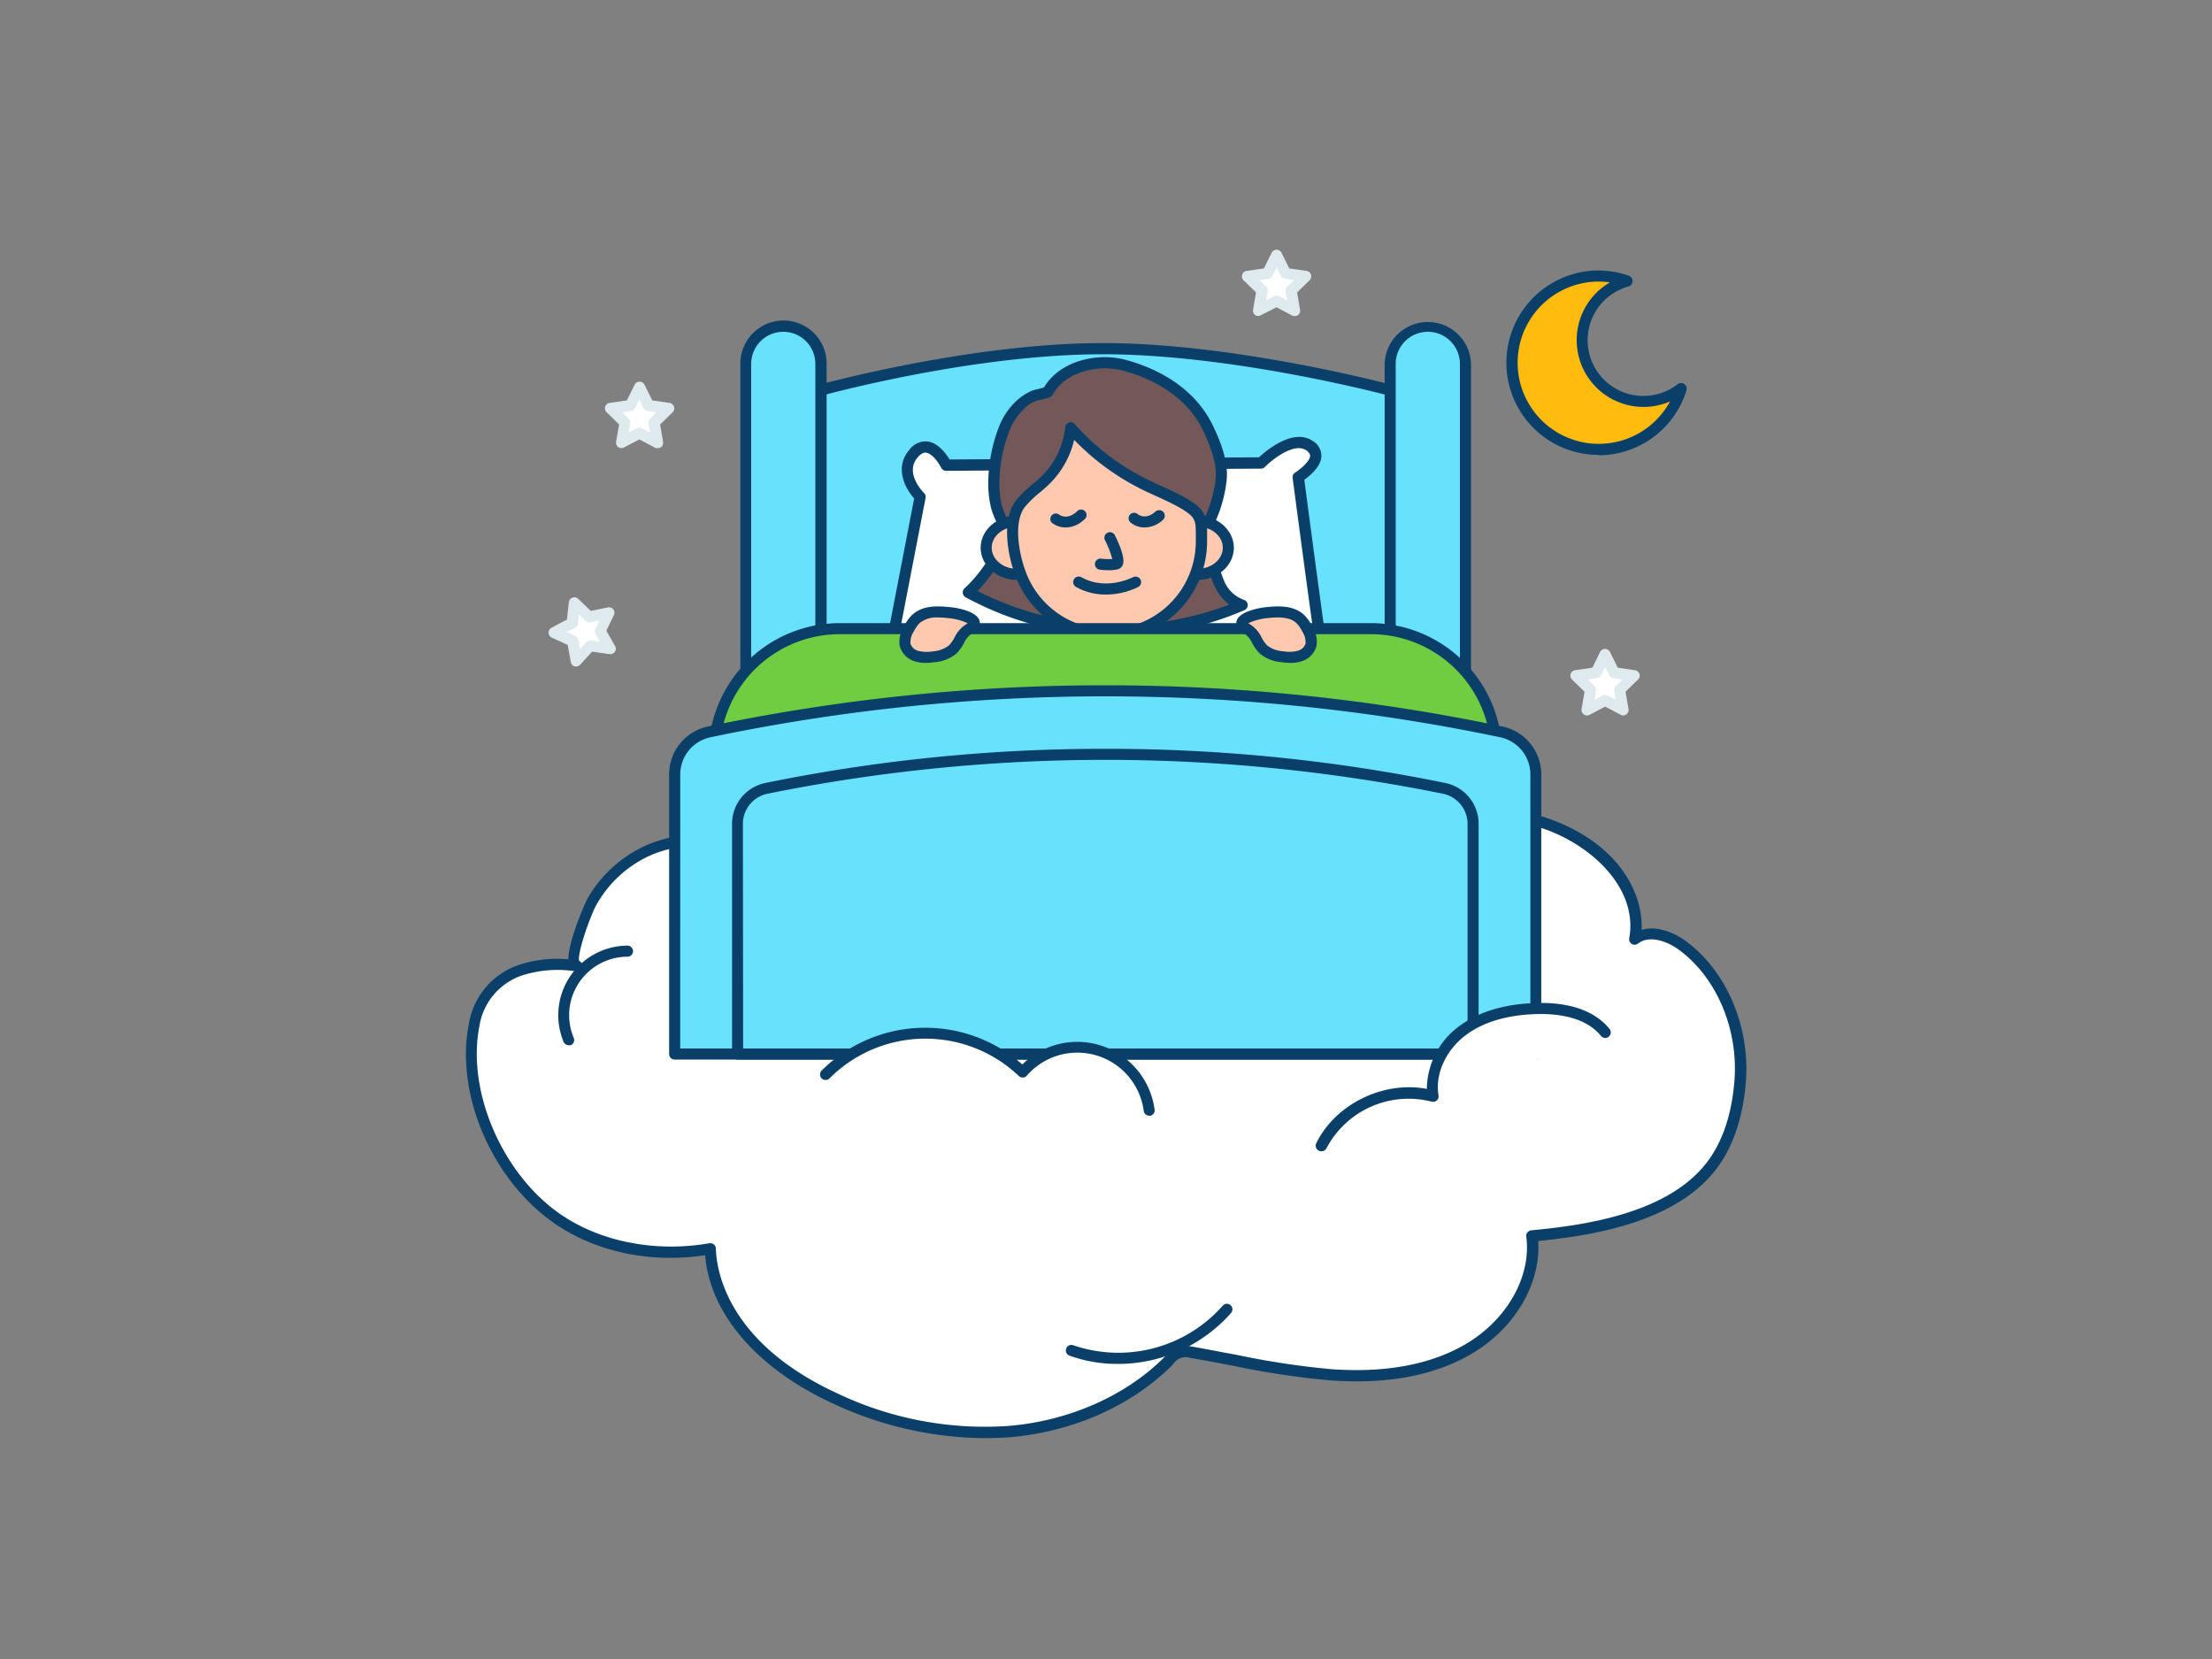 <svg xmlns="http://www.w3.org/2000/svg" viewBox="0 0 400 300"><rect x="0" y="0" width="400" height="300" fill="#808080" stroke="none"/><g id="_397_dream__outline" data-name="#397_dream__outline"><path d="M133.17,153a23.61,23.61,0,0,1,9.82,5.74c-.82-.82,10.76-5.37,11.71-5.61,4.05-1,6.37-2.75,10-4.7,8.48-4.55,18.92-6.5,28.47-6.42,17.49.15,35.25,6.16,47.71,18.17,1.18,1.14,10.58-6.71,11.58-7.36,8.09-5.16,18.53-7,27.54-3.68,8.39,3.06,17.46,10.93,15.62,20.79,2.52-2,6.26-.67,8.81,1.26,7.48,5.65,11,15.58,10.22,24.68-.51,5.87-2.24,11.86-6.18,16.24-7.36,8.2-21,10.49-31.44,11.45,1,8.13-4.23,16.2-11.51,20.47s-16.22,5.26-24.74,4.66-16.84-2.67-25.25-4.08a4.73,4.73,0,0,0-2.05,0,5,5,0,0,0-2.11,1.52c-7.48,7.57-18.14,12-29,12.84a63.3,63.3,0,0,1-31.61-6.12c-11.33-5.26-22-14.88-22.32-26.95-9.53,1.71-19.86,0-27.71-5.48-10.62-7.38-17.4-22.38-15-34.84a12.58,12.58,0,0,1,9-10.23,22.1,22.1,0,0,1,9.64-.59c-2.13-.29,1.93-10.25,2.64-11.52a22.21,22.21,0,0,1,10.34-9.43A23.2,23.2,0,0,1,133.17,153Z" fill="#fff"/><path d="M177.94,260.06a65.81,65.81,0,0,1-27.59-6.39c-13.57-6.31-22-16.22-22.84-26.69-9.91,1.51-19.82-.59-27.34-5.82C89,213.35,82.32,197.94,84.76,185.3a13.58,13.58,0,0,1,9.67-11,21.83,21.83,0,0,1,8.35-.82c0-3.55,3.32-10.75,3.36-10.83A23.22,23.22,0,0,1,117,152.8a24,24,0,0,1,16.51-.8,24.71,24.71,0,0,1,9.47,5.25c2.91-2.11,11.43-5.11,11.52-5.14a26.82,26.82,0,0,0,7.34-3.25c.77-.43,1.56-.89,2.43-1.36,8-4.31,18.31-6.65,28.95-6.54,18.67.16,36.22,6.81,48.2,18.26,1-.21,4-2.25,8.92-6.05.93-.73,1.39-1.09,1.63-1.24,8.83-5.64,19.45-7.05,28.41-3.78,12,4.37,16.77,13,16.48,20,2.76-.83,6,.51,8.21,2.19,7.31,5.52,11.48,15.56,10.61,25.57-.61,7.09-2.77,12.76-6.43,16.82-7.49,8.34-21.1,10.7-31.09,11.68.51,7.73-4.25,15.83-12.1,20.43-6.64,3.89-15.16,5.51-25.31,4.79A149.88,149.88,0,0,1,223.1,247c-2.54-.49-5.16-1-7.75-1.43a2.71,2.71,0,0,0-3.22,1.14c-7.37,7.47-18.16,12.25-29.67,13.2C181,260,179.46,260.06,177.94,260.06Zm-49.49-35.25a1,1,0,0,1,.64.22,1,1,0,0,1,.36.75c.1,3.79,1.94,16.87,21.74,26.08a62.08,62.08,0,0,0,31.11,6c11-.9,21.36-5.47,28.35-12.54a5.84,5.84,0,0,1,2.55-1.79,5.91,5.91,0,0,1,2.49,0c2.6.44,5.24,1,7.79,1.44a147.71,147.71,0,0,0,17.36,2.63c9.74.68,17.87-.84,24.16-4.52,7.52-4.41,11.95-12.24,11-19.48a1,1,0,0,1,.22-.75,1,1,0,0,1,.69-.37c9.73-.9,23.51-3,30.79-11.13,3.35-3.73,5.35-9,5.92-15.66.81-9.33-3.05-18.68-9.83-23.8-2.33-1.76-5.58-2.83-7.58-1.27a1,1,0,0,1-1.14.07,1,1,0,0,1-.46-1c1.62-8.72-6.31-16.49-15-19.66-8.25-3-18.46-1.64-26.65,3.59-.17.11-.8.6-1.48,1.13-7.67,6-10.11,7.28-11.33,6.1-11.63-11.21-28.77-17.73-47-17.89-10.31-.1-20.24,2.15-28,6.31-.86.45-1.64.9-2.38,1.33a28.91,28.91,0,0,1-7.85,3.45c-1,.26-9.45,3.65-11,4.84a1,1,0,0,1-1.68.51,22.65,22.65,0,0,0-9.4-5.49h0a22,22,0,0,0-15.14.73,21.14,21.14,0,0,0-9.86,9c-1,1.75-3.47,8.61-3.12,10.11a1,1,0,0,1-.53,1.91h0a21.28,21.28,0,0,0-9.21.55,11.57,11.57,0,0,0-8.31,9.47c-2.26,11.71,4.15,26.57,14.59,33.83,7.26,5.06,17.35,7,27,5.31Zm-23.94-51.13Z" fill="#093f68"/><path d="M147.41,70.81s27.59-7.75,52-7.75,52.9,7.75,52.9,7.75v63H147.41Z" fill="#68e1fd"/><path d="M252.35,134.83H147.41a1,1,0,0,1-1-1v-63a1,1,0,0,1,.73-1c.28-.08,28-7.79,52.31-7.79s52.87,7.71,53.16,7.79a1,1,0,0,1,.74,1v63A1,1,0,0,1,252.35,134.83Zm-103.94-2H251.35V71.58c-4.62-1.2-30-7.52-51.9-7.52s-46.52,6.31-51,7.52Z" fill="#093f68"/><path d="M238.88,116.53c-.26-.78-4.14-30.22-4.14-30.22s5.43-3.36,2.07-5.68-8.78,3.1-8.78,3.1l-56.93.4s-2.81-5.7-5.91-2.08,1.2,7.82,1.2,7.82l-5.51,28.46Z" fill="#fff"/><path d="M160.88,119.33a1,1,0,0,1-.76-.35,1,1,0,0,1-.22-.84l5.41-28c-1.67-1.86-3.6-5.61-.88-8.78a3.65,3.65,0,0,1,3.3-1.53c1.94.25,3.35,2.24,4,3.26l55.94-.4c1.27-1.19,6.22-5.37,9.75-2.93a3.13,3.13,0,0,1,1.53,2.66c0,1.91-2.07,3.6-3.09,4.33,1.52,11.55,3.79,28.5,4,29.46a1,1,0,0,1-.18.87,1,1,0,0,1-.76.41l-78,1.8Zm6.45-37.49c-.26,0-.74.11-1.38.86-2.45,2.85,1,6.31,1.14,6.45a1,1,0,0,1,.28.91L162.1,117.3l75.6-1.75c-.73-4.78-2.93-21.41-3.95-29.11a1,1,0,0,1,.47-1c1.1-.69,2.66-2.09,2.69-3,0-.12,0-.49-.67-1-2.18-1.51-6.16,1.64-7.5,3a1,1,0,0,1-.7.3l-56.94.4h0a1,1,0,0,1-.9-.56c-.33-.65-1.53-2.57-2.72-2.71Z" fill="#093f68"/><path d="M218.74,90.69c-.92,3.06-.33,6.34.26,9.48a21.48,21.48,0,0,0,1.57,5.49,7.05,7.05,0,0,0,4.09,3.77,56.88,56.88,0,0,1-49.56-2.33c5.38-4.93,7.94-12.12,10.61-18.92A21.11,21.11,0,0,1,188.32,83,13.42,13.42,0,0,1,200,78.15a20.39,20.39,0,0,1,11.74,5.41c3.2,2.85,5.8,6.65,6.25,10.91" fill="#725858"/><path d="M202.36,115a57.49,57.49,0,0,1-27.75-7,1,1,0,0,1-.51-.76,1,1,0,0,1,.32-.86c4.85-4.44,7.38-10.92,9.82-17.19l.53-1.35a22,22,0,0,1,2.75-5.41A14.31,14.31,0,0,1,200,77.16a21.42,21.42,0,0,1,12.34,5.65,21.07,21.07,0,0,1,5.48,7.41,1,1,0,0,1,1.84.76c-.88,2.9-.26,6.14.29,9a20.45,20.45,0,0,0,1.48,5.22,6,6,0,0,0,3.48,3.26,1,1,0,0,1,.11,1.88A56.79,56.79,0,0,1,202.36,115Zm-25.59-8.13a56.26,56.26,0,0,0,45.53,2.46,9.08,9.08,0,0,1-2.62-3.23,21.72,21.72,0,0,1-1.66-5.74,39.4,39.4,0,0,1-.74-5.15,1,1,0,0,1-.32-.63c-.37-3.56-2.47-7.21-5.91-10.28a19.48,19.48,0,0,0-11.16-5.15,12.47,12.47,0,0,0-10.77,4.46,20.2,20.2,0,0,0-2.48,4.94l-.53,1.35C183.75,96,181.31,102.19,176.77,106.87Z" fill="#093f68"/><path d="M179.72,86.74a27.91,27.91,0,0,1,1.72-8.86,12,12,0,0,1,3.08-4.71,9.63,9.63,0,0,1,2.35-1.54,20.94,20.94,0,0,0,2.65-.83c2.61-4.79,9.35-6,13.72-4.79,6.3,1.68,12.35,5.38,15.23,11.43,1.32,2.76,2.72,6.34,2.33,9.4a23.93,23.93,0,0,1-4.49,11.33c-2.63,3.47-8.07,7.89-12.78,7-2.34-.45-4.62-1.18-7-1.61a29.09,29.09,0,0,1-8.54-2.73c-3.6-1.9-6.71-5.05-7.76-9A18.73,18.73,0,0,1,179.72,86.74Z" fill="#725858"/><path d="M204.87,106.26a7.93,7.93,0,0,1-1.53-.15c-1.12-.21-2.23-.5-3.31-.77s-2.44-.62-3.67-.84a29.85,29.85,0,0,1-8.84-2.82,15.92,15.92,0,0,1-8.25-9.62,18.81,18.81,0,0,1-.55-5.35h0a28.92,28.92,0,0,1,1.79-9.19,12.86,12.86,0,0,1,3.35-5.09,10.62,10.62,0,0,1,2.58-1.71,6.61,6.61,0,0,1,1.21-.35c.31-.08.85-.22,1.14-.31,2.85-4.84,9.66-6.35,14.71-5,4.35,1.15,12.19,4.24,15.88,12,1.25,2.62,2.86,6.5,2.41,10a24.78,24.78,0,0,1-4.68,11.8C215,101.52,210,106.26,204.87,106.26Zm-24.15-19.5a17.5,17.5,0,0,0,.48,4.79,13.91,13.91,0,0,0,7.26,8.36,28.11,28.11,0,0,0,8.25,2.62c1.31.24,2.58.56,3.82.87,1,.27,2.13.54,3.19.75,4.34.85,9.43-3.47,11.8-6.59a22.8,22.8,0,0,0,4.29-10.85c.28-2.2-.45-5.09-2.24-8.84C214.23,70.88,207,68.05,203,67c-4.3-1.14-10.33.18-12.59,4.3-.27.51-.79.66-2.26,1a5.26,5.26,0,0,0-2.94,1.61,10.92,10.92,0,0,0-2.81,4.32,26.71,26.71,0,0,0-1.66,8.52Z" fill="#093f68"/><ellipse cx="183.92" cy="99.05" rx="5.59" ry="4.82" fill="#ffc9b0"/><path d="M183.92,104.87c-3.63,0-6.59-2.61-6.59-5.82s3-5.82,6.59-5.82,6.6,2.61,6.6,5.82S187.56,104.87,183.92,104.87Zm0-9.64c-2.53,0-4.59,1.72-4.59,3.82s2.06,3.82,4.59,3.82,4.6-1.71,4.6-3.82S186.46,95.23,183.92,95.23Z" fill="#093f68"/><ellipse cx="216.53" cy="99.05" rx="5.59" ry="4.82" fill="#ffc9b0"/><path d="M216.53,104.87c-3.63,0-6.59-2.61-6.59-5.82s3-5.82,6.59-5.82,6.59,2.61,6.59,5.82S220.17,104.87,216.53,104.87Zm0-9.64c-2.53,0-4.59,1.72-4.59,3.82s2.06,3.82,4.59,3.82,4.59-1.71,4.59-3.82S219.06,95.23,216.53,95.23Z" fill="#093f68"/><path d="M213,90.43c.49.26,1,.53,1.43.81,3.22,2,2.83,3.1,2.83,6.65a16.87,16.87,0,0,1-32.21,7c-1.64-3.58-3.11-10.42-.52-13.8,1.3-1.7,3.13-2.89,4.65-4.4a15.43,15.43,0,0,0,4.42-9.34,43.38,43.38,0,0,0,13.06,10C208.73,88.46,210.92,89.34,213,90.43Z" fill="#ffc9b0"/><path d="M200.37,115.76a17.91,17.91,0,0,1-16.25-10.43c-1.7-3.72-3.31-11-.4-14.83a20.54,20.54,0,0,1,3-2.93c.63-.53,1.22-1,1.76-1.57a14.55,14.55,0,0,0,4.14-8.73,1,1,0,0,1,.69-.85,1,1,0,0,1,1.05.29,42.67,42.67,0,0,0,12.75,9.81c.91.45,1.84.88,2.77,1.3,1.19.54,2.42,1.1,3.6,1.73h0c.5.26,1,.54,1.48.84,3.38,2,3.36,3.63,3.32,6.49,0,.31,0,.65,0,1A17.88,17.88,0,0,1,200.37,115.76Zm-6.13-36.22a16.34,16.34,0,0,1-4.38,7.88c-.6.6-1.24,1.15-1.87,1.68a18.09,18.09,0,0,0-2.69,2.62c-2.22,2.91-.93,9.34.64,12.78a15.87,15.87,0,0,0,30.3-6.61c0-.37,0-.72,0-1,0-2.66,0-3.29-2.36-4.76-.45-.27-.91-.53-1.37-.77-1.14-.6-2.34-1.15-3.5-1.68-1-.43-1.9-.87-2.83-1.33A44.74,44.74,0,0,1,194.24,79.54Z" fill="#093f68"/><path d="M200.53,103.12a16.14,16.14,0,0,1-1.65-.1,1,1,0,0,1,.25-2,11.11,11.11,0,0,0,2,.06,16.48,16.48,0,0,0-1.3-3.37,1,1,0,1,1,1.79-.89c.91,1.84,1.9,4.27,1.39,5.38a1.34,1.34,0,0,1-.89.75A7,7,0,0,1,200.53,103.12Z" fill="#093f68"/><path d="M199.94,107.51a10.77,10.77,0,0,1-5.37-1.38,1,1,0,1,1,1-1.74c4.48,2.51,9.25,0,9.3,0a1,1,0,0,1,1.36.41,1,1,0,0,1-.41,1.35A13.26,13.26,0,0,1,199.94,107.51Z" fill="#093f68"/><path d="M192.72,95.38a4,4,0,0,1-2.56-.89A1,1,0,0,1,191.45,93c.24.19,1.51,1.06,3.23-.45A1,1,0,1,1,196,94,4.86,4.86,0,0,1,192.72,95.38Z" fill="#093f68"/><path d="M207,95.38a4,4,0,0,1-2.56-.89,1,1,0,0,1-.12-1.41,1,1,0,0,1,1.4-.12c.25.19,1.52,1.06,3.23-.45A1,1,0,1,1,210.3,94,4.86,4.86,0,0,1,207,95.38Z" fill="#093f68"/><path d="M141.64,59h0a6.8,6.8,0,0,1,6.8,6.8V131.7a2.13,2.13,0,0,1-2.13,2.13H137a2.13,2.13,0,0,1-2.13-2.13V65.76A6.8,6.8,0,0,1,141.64,59Z" fill="#68e1fd"/><path d="M146.32,134.83H137a3.13,3.13,0,0,1-3.12-3.13V65.76a7.8,7.8,0,0,1,15.6,0V131.7A3.13,3.13,0,0,1,146.32,134.83ZM141.64,60a5.8,5.8,0,0,0-5.8,5.8V131.7a1.13,1.13,0,0,0,1.12,1.13h9.36a1.13,1.13,0,0,0,1.12-1.13V65.76A5.8,5.8,0,0,0,141.64,60Z" fill="#093f68"/><path d="M258.19,59h0a6.8,6.8,0,0,1,6.8,6.8V131.7a2.13,2.13,0,0,1-2.13,2.13h-9.35a2.13,2.13,0,0,1-2.13-2.13V65.76A6.8,6.8,0,0,1,258.19,59Z" fill="#68e1fd"/><path d="M262.87,134.83h-9.35a3.13,3.13,0,0,1-3.13-3.13V65.76a7.81,7.81,0,0,1,15.61,0V131.7A3.13,3.13,0,0,1,262.87,134.83ZM258.19,60a5.8,5.8,0,0,0-5.8,5.8V131.7a1.13,1.13,0,0,0,1.13,1.13h9.35A1.14,1.14,0,0,0,264,131.7V65.76A5.81,5.81,0,0,0,258.19,60Z" fill="#093f68"/><path d="M151.84,113.68h96.07a22.73,22.73,0,0,1,22.73,22.73v0a0,0,0,0,1,0,0H129.11a0,0,0,0,1,0,0v0A22.73,22.73,0,0,1,151.84,113.68Z" fill="#70cc40"/><path d="M270.64,137.41H129.11a1,1,0,0,1-1-1,23.76,23.76,0,0,1,23.73-23.73h96.08a23.75,23.75,0,0,1,23.72,23.73A1,1,0,0,1,270.64,137.41Zm-140.5-2H269.62a21.75,21.75,0,0,0-21.7-20.73H151.84A21.75,21.75,0,0,0,130.14,135.41Z" fill="#093f68"/><path d="M122,140.09a7.93,7.93,0,0,1,6.23-7.74,349.09,349.09,0,0,1,143.28,0,7.92,7.92,0,0,1,6.22,7.74V190.6H122Z" fill="#68e1fd"/><path d="M277.74,191.6H122a1,1,0,0,1-1-1V140.09a8.85,8.85,0,0,1,7-8.71,349.79,349.79,0,0,1,143.71,0,8.85,8.85,0,0,1,7,8.71V190.6A1,1,0,0,1,277.74,191.6ZM123,189.6H276.74V140.09a6.87,6.87,0,0,0-5.43-6.76,348,348,0,0,0-142.86,0,6.88,6.88,0,0,0-5.44,6.76Z" fill="#093f68"/><path d="M133.38,148.93a6.57,6.57,0,0,1,5.31-6.38,308,308,0,0,1,122.38,0,6.58,6.58,0,0,1,5.31,6.38V190.6h-133Z" fill="#68e1fd"/><path d="M266.38,191.6h-133a1,1,0,0,1-1-1V148.93a7.53,7.53,0,0,1,6.1-7.36,304.64,304.64,0,0,1,61.4-6.16h0a304.42,304.42,0,0,1,61.39,6.16,7.53,7.53,0,0,1,6.11,7.36V190.6A1,1,0,0,1,266.38,191.6Zm-132-2h131V148.93a5.57,5.57,0,0,0-4.52-5.41,307.36,307.36,0,0,0-122,0,5.56,5.56,0,0,0-4.52,5.41Z" fill="#093f68"/><path d="M171.94,110.81c-2.19-.24-4.68-.39-6.3,1.11a6.54,6.54,0,0,0-1.29,1.82,4.18,4.18,0,0,0-.69,2.84,3,3,0,0,0,2.1,2.07,7.17,7.17,0,0,0,3.06.11,6,6,0,0,0,3.47-1.33c1.14-1.1,1.51-3,2.91-3.69C178.28,112.1,173.37,111,171.94,110.81Z" fill="#ffc9b0"/><path d="M167.37,119.87a6.39,6.39,0,0,1-1.91-.27,4,4,0,0,1-2.77-2.8,5.2,5.2,0,0,1,.77-3.54,7.79,7.79,0,0,1,1.5-2.08c1.91-1.77,4.66-1.63,7.09-1.36h0c.2,0,4.73.54,5.12,2.58.11.59-.06,1.46-1.5,2.22a4.14,4.14,0,0,0-1.35,1.66,8,8,0,0,1-1.34,1.87,7.08,7.08,0,0,1-4,1.6A11.26,11.26,0,0,1,167.37,119.87Zm2.3-8.21a4.86,4.86,0,0,0-3.36,1,5.92,5.92,0,0,0-1.08,1.56,3.41,3.41,0,0,0-.59,2.15,2,2,0,0,0,1.42,1.33,6.31,6.31,0,0,0,2.63.08,5.24,5.24,0,0,0,2.91-1.07,6.34,6.34,0,0,0,1-1.42,5.75,5.75,0,0,1,2.14-2.42l.26-.16a10.38,10.38,0,0,0-3.16-.9C171.12,111.73,170.38,111.66,169.67,111.66Z" fill="#093f68"/><path d="M228.78,110.81c2.19-.24,4.69-.39,6.31,1.11a6.54,6.54,0,0,1,1.29,1.82,4.22,4.22,0,0,1,.68,2.84,3,3,0,0,1-2.1,2.07,7.12,7.12,0,0,1-3.05.11,6,6,0,0,1-3.47-1.33c-1.15-1.1-1.52-3-2.91-3.69C222.45,112.1,227.36,111,228.78,110.81Z" fill="#ffc9b0"/><path d="M233.35,119.87a11.12,11.12,0,0,1-1.57-.12,7.06,7.06,0,0,1-4-1.6,8,8,0,0,1-1.35-1.87,4.12,4.12,0,0,0-1.34-1.66c-1.45-.76-1.61-1.63-1.5-2.22.39-2,4.92-2.56,5.11-2.58h0c2.43-.27,5.18-.41,7.1,1.36a7.53,7.53,0,0,1,1.49,2.08,5.15,5.15,0,0,1,.78,3.54,4,4,0,0,1-2.77,2.8A6.41,6.41,0,0,1,233.35,119.87Zm-7.62-7.17.26.16a5.61,5.61,0,0,1,2.14,2.42,6.36,6.36,0,0,0,1,1.42,5.21,5.21,0,0,0,2.91,1.07,6.26,6.26,0,0,0,2.62-.08,2,2,0,0,0,1.43-1.33,3.54,3.54,0,0,0-.59-2.15,5.7,5.7,0,0,0-1.09-1.56c-1.3-1.2-3.53-1.07-5.52-.85A10.55,10.55,0,0,0,225.73,112.7Z" fill="#093f68"/><path d="M149.3,194.26a25.54,25.54,0,0,1,35.64-.41,13.11,13.11,0,0,1,22.88,6.9" fill="#fff"/><path d="M207.82,201.75a1,1,0,0,1-1-.87,12.11,12.11,0,0,0-21.14-6.37,1,1,0,0,1-1.44.07A24.52,24.52,0,0,0,150,195a1,1,0,0,1-1.42,0,1,1,0,0,1,0-1.41,26.53,26.53,0,0,1,36.29-1.1,14.11,14.11,0,0,1,23.92,8.17,1,1,0,0,1-.86,1.12Z" fill="#093f68"/><path d="M290.26,186.69c-2.9-3.58-8-4.47-12.61-4.31s-9.34,1.17-13.06,3.89-6.24,7.39-5.47,11.93a17.76,17.76,0,0,0-20.2,9" fill="#fff"/><path d="M238.92,208.18a1,1,0,0,1-.44-.1,1,1,0,0,1-.46-1.34c3.48-7.13,12.2-11.33,20-9.83a14.23,14.23,0,0,1,6-11.45c3.45-2.52,8-3.89,13.61-4.08,4.28-.15,10.08.55,13.43,4.69a1,1,0,0,1-.15,1.4,1,1,0,0,1-1.41-.15c-2.83-3.49-8-4.06-11.8-3.94-5.17.17-9.38,1.42-12.5,3.7-3.69,2.69-5.73,7.09-5.07,11a1,1,0,0,1-1.27,1.13,16.77,16.77,0,0,0-19,8.45A1,1,0,0,1,238.92,208.18Z" fill="#093f68"/><path d="M102.83,189a1,1,0,0,1-.92-.61A12.58,12.58,0,0,1,113.47,171h0a1,1,0,0,1,0,2,10.58,10.58,0,0,0-9.72,14.69,1,1,0,0,1-.53,1.31A.91.91,0,0,1,102.83,189Z" fill="#093f68"/><path d="M193.67,244.18a26.11,26.11,0,0,0,28.19-7.41" fill="#fff"/><path d="M202.07,246.64a25.35,25.35,0,0,1-8.75-1.53,1,1,0,0,1,.69-1.87,25.18,25.18,0,0,0,27.09-7.12,1,1,0,1,1,1.52,1.3A27.25,27.25,0,0,1,202.07,246.64Z" fill="#093f68"/><path d="M302.18,71.38A11.51,11.51,0,0,0,304,70.21a15.66,15.66,0,1,1-9.8-19.41,11.26,11.26,0,0,0-2,.8,11.08,11.08,0,1,0,10,19.78Z" fill="#ffbc0e"/><path d="M289.08,82.26a16.67,16.67,0,0,1-7.54-31.54,16.51,16.51,0,0,1,13-.86,1,1,0,0,1,.67,1,1,1,0,0,1-.73.94,10.59,10.59,0,0,0-1.85.72,10.08,10.08,0,1,0,9.09,18h0a10.29,10.29,0,0,0,1.68-1.06,1,1,0,0,1,1.18,0,1,1,0,0,1,.39,1.12,16.67,16.67,0,0,1-15.9,11.75ZM289,50.92A14.67,14.67,0,1,0,302,72.59a12.08,12.08,0,0,1-10.87-21.53A15.69,15.69,0,0,0,289,50.92Zm13.15,20.46h0Z" fill="#093f68"/><polygon points="103.86 108.97 106.52 111.52 110.13 110.78 108.52 114.09 110.33 117.3 106.69 116.79 104.2 119.51 103.55 115.88 100.2 114.36 103.45 112.63 103.86 108.97" fill="#fff"/><path d="M104.2,120.51a.9.9,0,0,1-.28,0,1,1,0,0,1-.7-.79l-.56-3.1-2.87-1.31a1,1,0,0,1-.59-.88,1,1,0,0,1,.53-.91l2.79-1.49.35-3.14a1,1,0,0,1,1.69-.6l2.27,2.18,3.09-.63a1,1,0,0,1,1,.37,1,1,0,0,1,.1,1l-1.37,2.84,1.55,2.74a1,1,0,0,1,0,1.06,1,1,0,0,1-1,.43l-3.13-.44-2.13,2.33A1,1,0,0,1,104.2,120.51Zm-1.74-6.22L104,115a1,1,0,0,1,.57.74l.29,1.63,1.12-1.22a1,1,0,0,1,.87-.32l1.64.23-.81-1.44a1,1,0,0,1,0-.93l.72-1.49-1.62.33a1,1,0,0,1-.9-.26l-1.19-1.15-.19,1.65a1,1,0,0,1-.52.77Zm1-1.67h0Z" fill="#dfeaef"/><polygon points="290.26 118.33 291.89 121.64 295.54 122.17 292.9 124.74 293.52 128.37 290.26 126.65 287 128.37 287.62 124.74 284.99 122.17 288.63 121.64 290.26 118.33" fill="#fff"/><path d="M293.52,129.37a.93.93,0,0,1-.46-.12l-2.8-1.47-2.79,1.47A1,1,0,0,1,286,128.2l.53-3.12-2.26-2.2a1,1,0,0,1-.25-1,1,1,0,0,1,.8-.68l3.13-.46,1.39-2.83a1,1,0,0,1,1.8,0l1.4,2.83,3.12.46a1,1,0,0,1,.81.68,1,1,0,0,1-.26,1l-2.26,2.2.54,3.12a1,1,0,0,1-1,1.17Zm-3.26-3.72a1,1,0,0,1,.47.12l1.46.77-.28-1.63a1,1,0,0,1,.29-.89l1.19-1.16-1.64-.24a1,1,0,0,1-.76-.54l-.73-1.49-.73,1.49a1,1,0,0,1-.76.54l-1.63.24,1.18,1.16a1,1,0,0,1,.29.89l-.28,1.63,1.47-.77A.93.93,0,0,1,290.26,125.65Z" fill="#dfeaef"/><polygon points="230.83 46.12 232.46 49.42 236.1 49.95 233.46 52.52 234.09 56.16 230.83 54.44 227.57 56.16 228.19 52.52 225.55 49.95 229.2 49.42 230.83 46.12" fill="#fff"/><path d="M234.09,57.15a1,1,0,0,1-.47-.11l-2.79-1.47L228,57A1,1,0,0,1,227,57a1,1,0,0,1-.4-1l.53-3.12-2.26-2.2a1,1,0,0,1-.25-1,1,1,0,0,1,.81-.69l3.12-.45,1.4-2.83a1,1,0,0,1,1.79,0l1.4,2.83,3.12.45a1,1,0,0,1,.81.69,1,1,0,0,1-.25,1l-2.26,2.2.53,3.12a1,1,0,0,1-.4,1A1,1,0,0,1,234.09,57.15Zm-3.26-3.71a.93.93,0,0,1,.46.12l1.47.77-.28-1.64a1,1,0,0,1,.29-.88L234,50.65l-1.64-.24a1,1,0,0,1-.75-.54l-.73-1.49-.74,1.49a1,1,0,0,1-.75.54l-1.64.24,1.19,1.16a1,1,0,0,1,.29.88l-.28,1.64,1.46-.77A1,1,0,0,1,230.83,53.44Z" fill="#dfeaef"/><polygon points="115.61 70.02 117.24 73.32 120.88 73.85 118.25 76.42 118.87 80.05 115.61 78.33 112.35 80.05 112.97 76.42 110.33 73.85 113.98 73.32 115.61 70.02" fill="#fff"/><path d="M118.87,81.05a1,1,0,0,1-.47-.12l-2.79-1.47-2.8,1.47a1,1,0,0,1-1-.07,1,1,0,0,1-.4-1l.54-3.11-2.26-2.21a1,1,0,0,1-.26-1,1,1,0,0,1,.81-.68l3.12-.46,1.4-2.83a1,1,0,0,1,1.79,0l1.4,2.83,3.13.46a1,1,0,0,1,.55,1.7l-2.26,2.21.53,3.11a1,1,0,0,1-.39,1A1.09,1.09,0,0,1,118.87,81.05Zm-3.26-3.72a.93.93,0,0,1,.46.12l1.47.77-.28-1.63a1,1,0,0,1,.29-.89l1.18-1.15-1.64-.24a1,1,0,0,1-.75-.55l-.73-1.49-.74,1.49a1,1,0,0,1-.75.55l-1.64.24,1.19,1.15a1,1,0,0,1,.29.89l-.28,1.63,1.46-.77A1,1,0,0,1,115.61,77.33Z" fill="#dfeaef"/></g></svg>